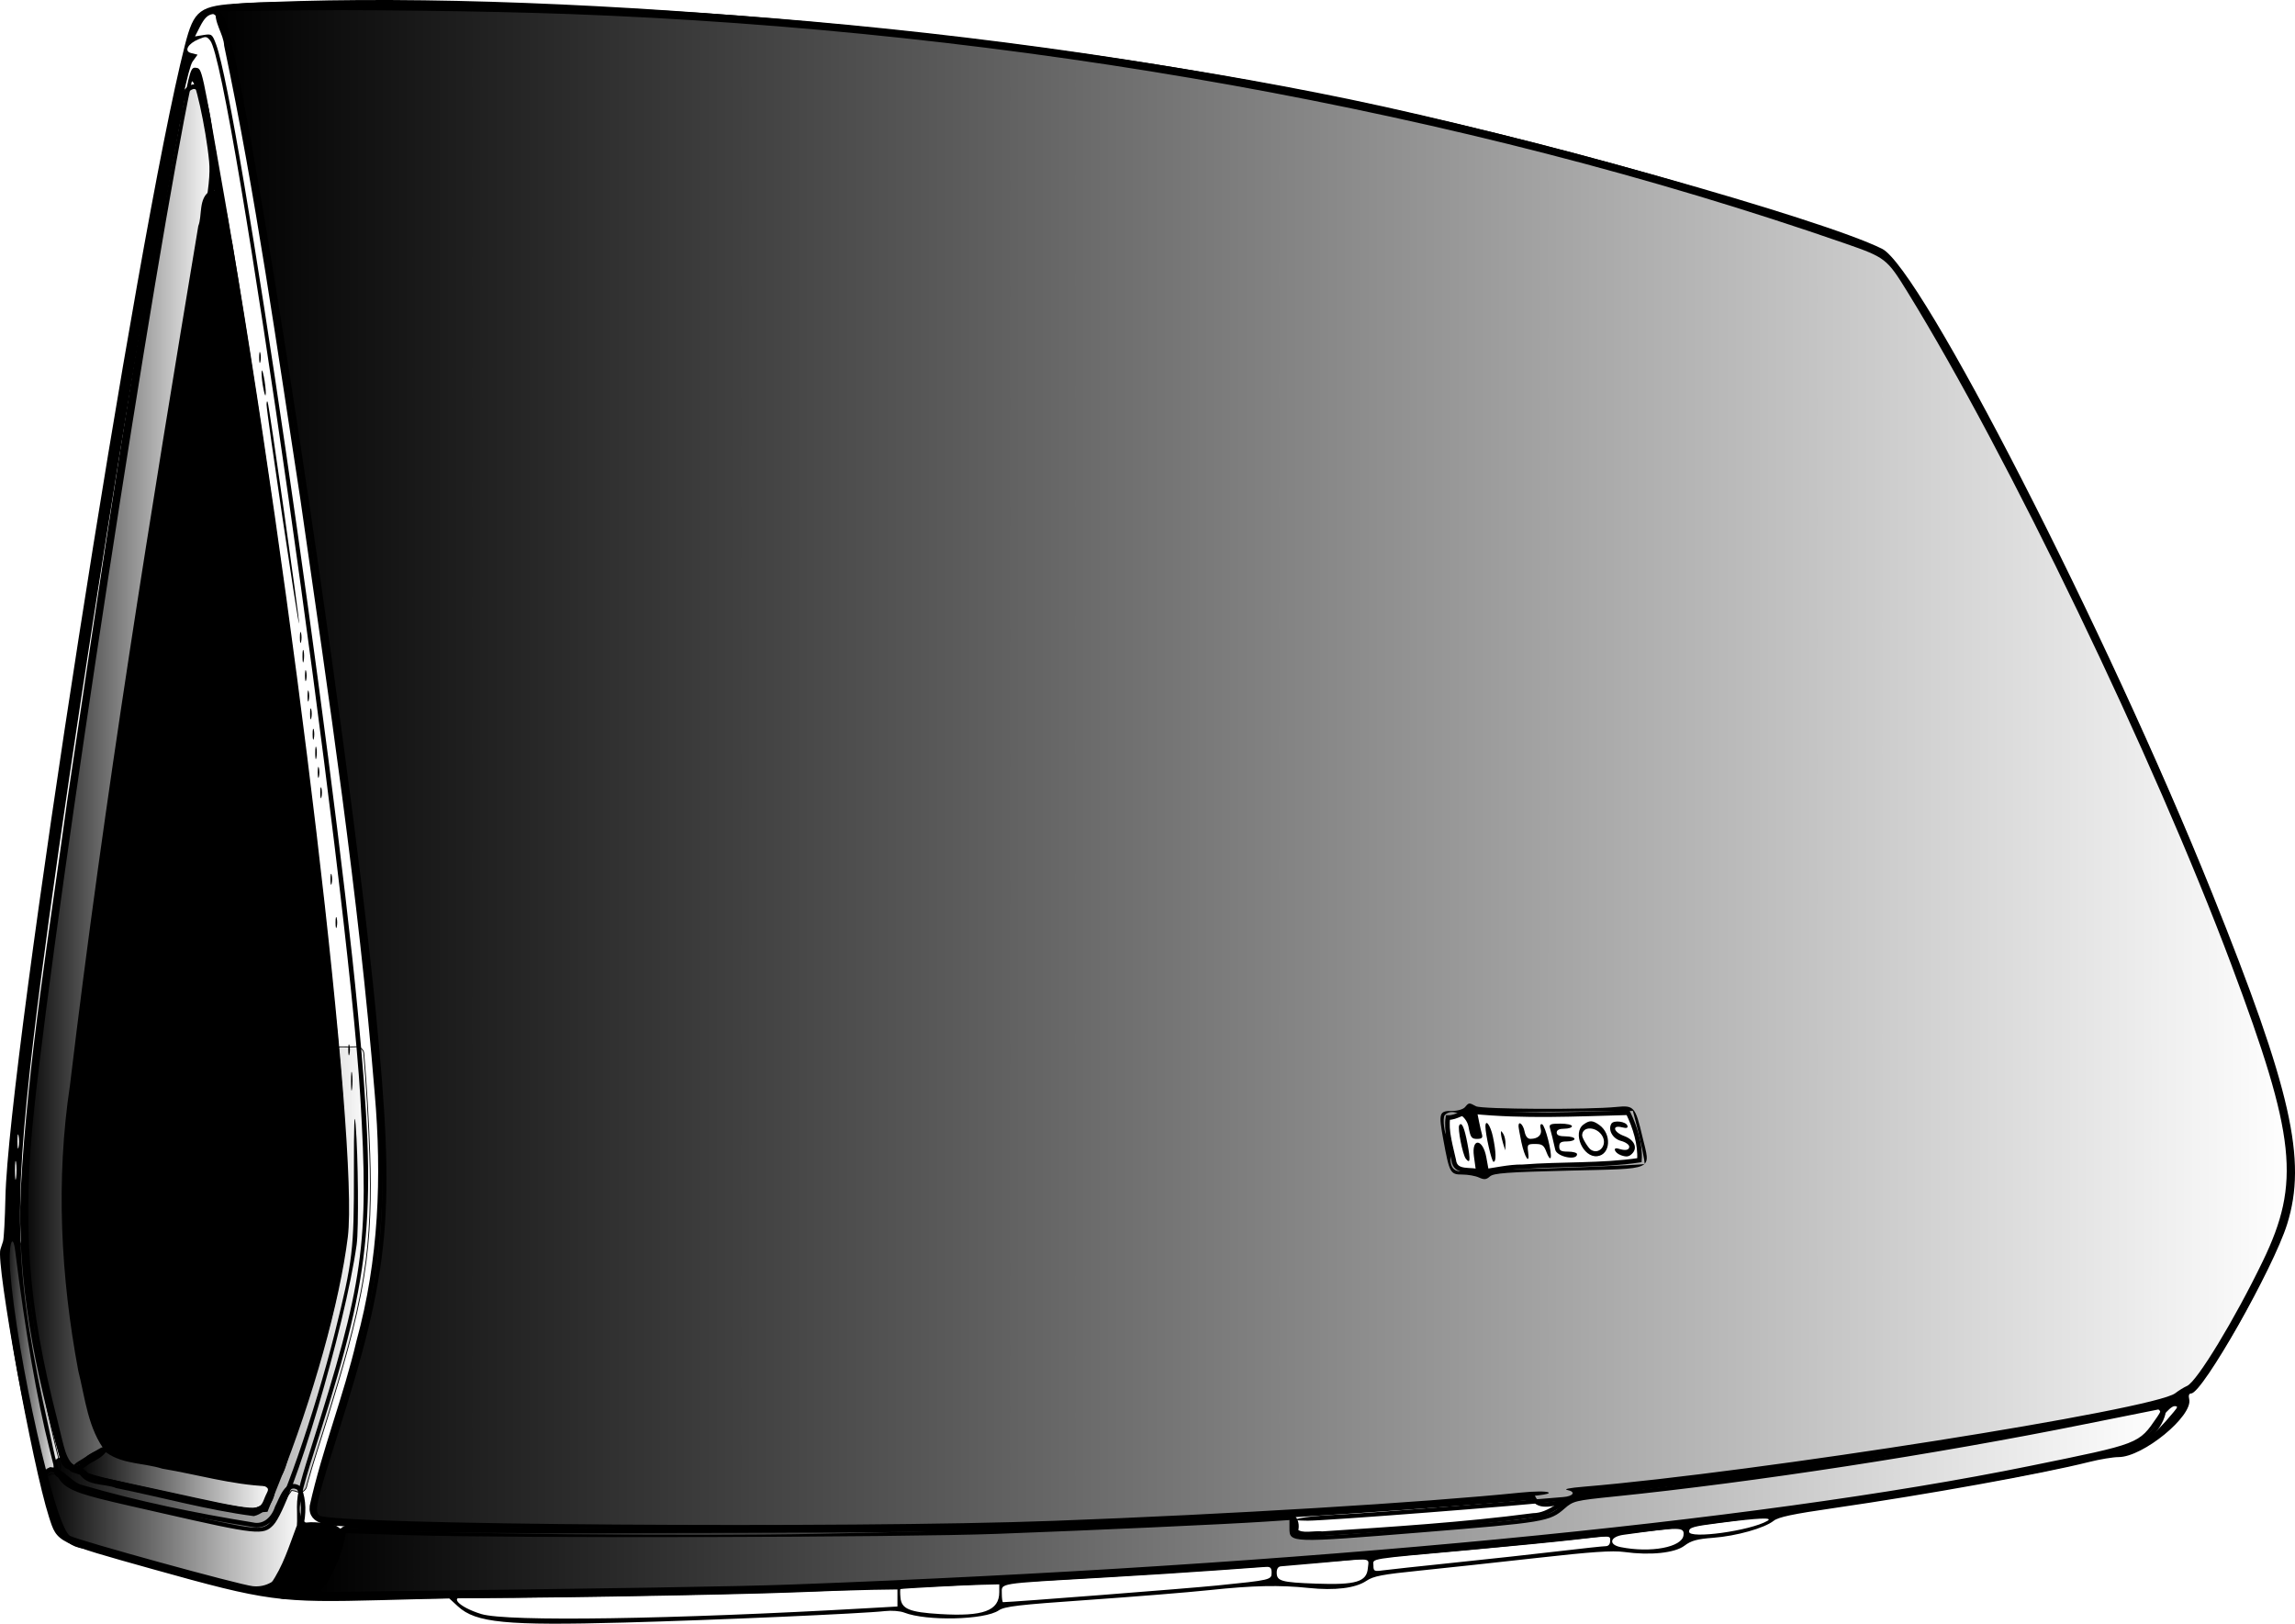 <?xml version="1.0" encoding="UTF-8" standalone="no"?>
<svg
   xmlns:dc="http://purl.org/dc/elements/1.1/"
   xmlns:cc="http://creativecommons.org/ns#"
   xmlns:rdf="http://www.w3.org/1999/02/22-rdf-syntax-ns#"
   xmlns:svg="http://www.w3.org/2000/svg"
   xmlns="http://www.w3.org/2000/svg"
   xmlns:xlink="http://www.w3.org/1999/xlink"
   xmlns:sodipodi="http://sodipodi.sourceforge.net/DTD/sodipodi-0.dtd"
   xmlns:inkscape="http://www.inkscape.org/namespaces/inkscape"
   id="svg"
   width="332.102"
   height="234.952"
   viewBox="0 0 332.102 234.952"
   version="1.1"
   sodipodi:docname="heos5_v2.svg"
   inkscape:version="0.92.4 (5da689c313, 2019-01-14)">
  <defs
     id="defs7">
    <linearGradient
       inkscape:collect="always"
       id="linearGradient905">
      <stop
         style="stop-color:#000000;stop-opacity:1;"
         offset="0"
         id="stop901" />
      <stop
         style="stop-color:#000000;stop-opacity:0;"
         offset="1"
         id="stop903" />
    </linearGradient>
    <linearGradient
       inkscape:collect="always"
       id="linearGradient895">
      <stop
         style="stop-color:#000000;stop-opacity:1;"
         offset="0"
         id="stop891" />
      <stop
         style="stop-color:#000000;stop-opacity:0;"
         offset="1"
         id="stop893" />
    </linearGradient>
    <linearGradient
       inkscape:collect="always"
       id="linearGradient883">
      <stop
         style="stop-color:#000000;stop-opacity:1;"
         offset="0"
         id="stop879" />
      <stop
         style="stop-color:#000000;stop-opacity:0;"
         offset="1"
         id="stop881" />
    </linearGradient>
    <linearGradient
       inkscape:collect="always"
       id="linearGradient873">
      <stop
         style="stop-color:#000000;stop-opacity:1;"
         offset="0"
         id="stop869" />
      <stop
         style="stop-color:#000000;stop-opacity:0;"
         offset="1"
         id="stop871" />
    </linearGradient>
    <linearGradient
       inkscape:collect="always"
       id="linearGradient863">
      <stop
         style="stop-color:#000000;stop-opacity:1;"
         offset="0"
         id="stop859" />
      <stop
         style="stop-color:#000000;stop-opacity:0;"
         offset="1"
         id="stop861" />
    </linearGradient>
    <linearGradient
       inkscape:collect="always"
       id="linearGradient837">
      <stop
         style="stop-color:#000000;stop-opacity:1;"
         offset="0"
         id="stop833" />
      <stop
         style="stop-color:#000000;stop-opacity:0;"
         offset="1"
         id="stop835" />
    </linearGradient>
    <linearGradient
       inkscape:collect="always"
       id="linearGradient827">
      <stop
         style="stop-color:#000000;stop-opacity:1;"
         offset="0"
         id="stop823" />
      <stop
         style="stop-color:#000000;stop-opacity:0;"
         offset="1"
         id="stop825" />
    </linearGradient>
    <linearGradient
       inkscape:collect="always"
       xlink:href="#linearGradient827"
       id="linearGradient829"
       x1="71.855"
       y1="135.184"
       x2="372.617"
       y2="135.184"
       gradientUnits="userSpaceOnUse"
       gradientTransform="translate(-40.666,-24.149)" />
    <linearGradient
       inkscape:collect="always"
       xlink:href="#linearGradient837"
       id="linearGradient839"
       x1="86.333"
       y1="241.413"
       x2="354.012"
       y2="241.413"
       gradientUnits="userSpaceOnUse"
       gradientTransform="translate(-40.666,-24.149)" />
    <linearGradient
       inkscape:collect="always"
       xlink:href="#linearGradient863"
       id="linearGradient865"
       x1="46.691"
       y1="245.638"
       x2="84.861"
       y2="245.638"
       gradientUnits="userSpaceOnUse"
       gradientTransform="translate(-40.666,-24.149)" />
    <linearGradient
       inkscape:collect="always"
       xlink:href="#linearGradient873"
       id="linearGradient875"
       x1="43.584"
       y1="136.64"
       x2="72.097"
       y2="136.64"
       gradientUnits="userSpaceOnUse"
       gradientTransform="translate(-40.666,-24.149)" />
    <linearGradient
       inkscape:collect="always"
       xlink:href="#linearGradient883"
       id="linearGradient885"
       x1="51.949"
       y1="238.529"
       x2="80.46"
       y2="238.529"
       gradientUnits="userSpaceOnUse"
       gradientTransform="translate(-40.666,-24.149)" />
    <linearGradient
       inkscape:collect="always"
       xlink:href="#linearGradient895"
       id="linearGradient897"
       x1="41.064"
       y1="220.261"
       x2="49.489"
       y2="220.261"
       gradientUnits="userSpaceOnUse"
       gradientTransform="translate(-40.666,-24.149)" />
    <linearGradient
       inkscape:collect="always"
       xlink:href="#linearGradient905"
       id="linearGradient907"
       x1="48.399"
       y1="210.533"
       x2="94.316"
       y2="210.533"
       gradientUnits="userSpaceOnUse"
       gradientTransform="translate(-40.666,-24.149)" />
  </defs>
  <sodipodi:namedview
     pagecolor="#ffffff"
     bordercolor="#666666"
     borderopacity="1"
     objecttolerance="10"
     gridtolerance="10"
     guidetolerance="10"
     inkscape:pageopacity="0"
     inkscape:pageshadow="2"
     inkscape:window-width="1718"
     inkscape:window-height="1368"
     id="namedview5"
     showgrid="false"
     fit-margin-top="0"
     fit-margin-left="0"
     fit-margin-right="0"
     fit-margin-bottom="0"
     inkscape:zoom="0.71"
     inkscape:cx="231.60865"
     inkscape:cy="518.90619"
     inkscape:window-x="1713"
     inkscape:window-y="0"
     inkscape:window-maximized="0"
     inkscape:current-layer="svg" />
  <g
     id="svgg"
     transform="translate(-40.666,-24.149)">
    <path
       id="path0"
       d="m 75.672,24.627 c -6.155,0.326 -6.931,0.897 -8.255,6.074 -6.848,26.778 -25.537,146.758 -25.967,166.707 -0.068,3.147 -0.223,6.013 -0.345,6.367 -0.121,0.355 -0.294,0.881 -0.383,1.17 -0.655,2.12 4.642,31.292 7.026,38.701 1.208,3.754 0.968,3.634 15.051,7.573 16.584,4.64 18.26,4.865 33.22,4.469 l 9.647,-0.255 1.276,1.17 c 2.587,2.373 6.944,2.795 24.08,2.332 13.063,-0.352 34.638,-1.302 37.72,-1.66 0.939,-0.11 2.182,-0.012 2.762,0.216 3.222,1.265 11.655,1.07 13.685,-0.316 0.847,-0.579 2.815,-0.809 12.969,-1.515 6.584,-0.458 14.457,-1.096 17.496,-1.417 6.35,-0.673 10.175,-0.755 14.396,-0.312 3.782,0.397 6.778,0.028 8.333,-1.027 1.015,-0.689 2.279,-0.931 7.778,-1.49 3.611,-0.368 11.236,-1.192 16.943,-1.832 7.865,-0.882 10.912,-1.09 12.587,-0.859 3.781,0.522 7.328,0.152 8.731,-0.911 0.969,-0.734 1.806,-0.964 4.16,-1.144 3.348,-0.255 7.379,-1.386 8.732,-2.45 0.702,-0.553 2.744,-0.984 8.798,-1.86 13.337,-1.929 30.032,-4.945 36.859,-6.658 1.553,-0.39 3.474,-0.709 4.269,-0.709 3.531,0 10.789,-5.953 10.216,-8.38 -0.127,-0.536 -0.026,-0.828 0.285,-0.828 1.631,0 11.889,-18.093 13.887,-24.494 2.899,-9.286 0.612,-19.378 -10.847,-47.882 C 345.556,115.536 318.602,62.917 313.008,60.145 304.206,55.783 261.677,43.844 235.908,38.502 186.652,28.291 118.274,22.37 75.672,24.627 m 47.348,1.553 c 64.593,2.361 129.32,13.995 184.585,33.177 5.904,2.049 6.101,2.201 9.061,7 14.536,23.563 35.675,67.464 46.881,97.363 9.351,24.95 10.054,31.546 4.567,42.91 -4.073,8.438 -9.548,17.454 -10.971,18.068 -0.434,0.188 -1.204,0.663 -1.71,1.055 -3.033,2.35 -60.504,11.428 -85.636,13.527 -2.029,0.17 -2.926,0.356 -2.312,0.48 1.263,0.256 0.852,0.914 -0.634,1.016 -0.608,0.041 -7.155,0.584 -14.549,1.205 -7.394,0.621 -15.729,1.235 -18.522,1.363 -4.655,0.215 -7.586,0.859 -3.875,0.852 2.819,-0.005 31.406,-2.219 36.025,-2.79 l 1.657,-0.204 -0.92,0.773 c -2.133,1.792 -2.446,1.844 -20.178,3.307 -18.814,1.553 -18.496,1.564 -18.496,-0.68 v -1.413 l 4.143,-0.247 c 2.279,-0.136 6.133,-0.407 8.564,-0.602 2.431,-0.195 5.497,-0.433 6.814,-0.529 1.317,-0.096 3.72,-0.285 5.341,-0.421 1.62,-0.135 3.36,-0.275 3.867,-0.31 6.363,-0.442 8.497,-0.705 7.998,-0.984 -0.322,-0.18 -2.06,-0.166 -4.007,0.033 -14.151,1.444 -42.214,3.141 -67.527,4.084 -29.869,1.113 -104.11,0.579 -106.284,-0.764 -0.793,-0.491 -0.47,-1.947 2.539,-11.422 7.789,-24.533 8.479,-32.195 5.568,-61.861 C 91.097,130.281 75.89,30.994 73.024,26.62 l -0.54,-0.823 8.233,-0.122 c 11.247,-0.166 30.095,0.058 42.303,0.505 m -50.748,0.616 c 3.373,3.861 20.446,118.179 23.118,154.788 1.478,20.243 0.455,28.392 -6.142,48.962 -4.124,12.86 -4.16,13.176 -1.58,13.704 5.293,1.082 72.972,1.551 100.467,0.695 8.364,-0.26 15.282,-0.399 15.373,-0.308 0.264,0.264 -22.232,1.003 -44.208,1.452 -19.931,0.407 -54.723,0.028 -69.025,-0.752 -7.648,-0.418 -7.609,-0.259 -3.319,-13.761 7.575,-23.839 8.279,-31.729 5.468,-61.226 C 88.792,132.251 75.195,39.446 71.953,30.622 71.388,29.086 71.309,29.025 70.124,29.217 l -1.238,0.201 0.722,-1.415 c 0.638,-1.25 1.126,-1.723 1.882,-1.823 0.12,-0.016 0.472,0.261 0.782,0.616 m -1.192,3.215 c 3.101,3.736 19.86,121.661 21.725,152.862 1.269,21.244 0.488,26.804 -7.142,50.816 -1.89,5.946 -2.094,6.898 -2.011,9.392 0.215,6.518 -2.5,11.005 -6.408,10.592 -1.961,-0.208 -25.162,-6.593 -26.44,-7.277 -2.135,-1.143 -7.705,-25.844 -8.684,-38.512 -0.263,-3.396 0.369,-5.704 0.742,-2.713 1.46,11.703 3.176,21.606 4.967,28.659 1.595,6.285 0.56,5.695 16.257,9.276 13.781,3.145 14.708,3.243 16.146,1.712 2.738,-2.914 10.381,-28.667 12.045,-40.582 0.313,-2.24 0.224,-12.754 -0.146,-17.312 -0.184,-2.263 -0.263,-0.103 -0.252,6.814 0.02,11.271 -0.162,12.803 -2.75,23.205 -2.898,11.643 -8.151,26.736 -9.679,27.805 C 78.192,245.63 77.121,245.47 63.723,242.4 48.215,238.848 49.781,239.987 47.714,230.755 42.828,208.937 42.484,200.104 45.519,174.401 50.09,135.683 66.293,36.165 68.53,33.065 l 0.725,-1.004 -0.943,-0.237 c -1.066,-0.267 -0.455,-1.366 1.117,-2.01 1.041,-0.426 1.145,-0.413 1.651,0.197 m -4.178,10.761 c -8.661,45.156 -23.071,144.134 -23.071,158.462 0,10.16 4.749,35.748 7.016,37.799 0.887,0.803 24.994,6.136 27.054,5.985 l 1.473,-0.108 1.697,-4.236 C 85.896,226.63 89.848,212.479 90.998,203.131 92.622,189.919 83.181,110.184 73.27,53.407 69.818,33.633 69.918,34.088 69.011,33.958 c -0.733,-0.105 -0.862,0.311 -2.109,6.814 m 4.025,6.742 c 0.168,1.812 -0.05,3.916 -0.897,8.655 -6.141,34.366 -16.538,104.111 -18.846,126.417 -1.425,13.772 -1.533,15.398 -1.287,19.256 0.666,10.412 3.738,27.569 5.588,31.204 0.761,1.493 0.625,1.453 13.392,3.986 12.184,2.417 10.858,1.922 10.115,3.778 -0.855,2.137 -0.45,2.163 -14.587,-0.936 -15.114,-3.314 -13.369,-2.156 -15.44,-10.245 -4.286,-16.752 -5.142,-28.401 -3.325,-45.283 3.33,-30.94 17.573,-123.774 22.745,-148.25 0.304,-1.441 2.095,6.603 2.542,11.418 m 1.986,10.681 c 5.398,31.287 12.061,80.614 15.1,111.787 2.791,28.621 2.585,34.278 -1.812,49.805 -1.368,4.83 -5.631,17.489 -6.194,18.392 -0.269,0.431 -20.956,-3.452 -22.844,-4.288 -3.684,-1.631 -7.737,-30.697 -6.158,-44.163 0.3,-2.555 0.893,-7.877 1.319,-11.827 1.865,-17.317 7.097,-53.167 13.816,-94.66 4.404,-27.2 5.33,-32.526 5.543,-31.86 0.065,0.203 0.618,3.269 1.23,6.814 m 5.257,17.68 c 0,0.709 0.076,0.999 0.169,0.644 0.092,-0.354 0.092,-0.934 0,-1.289 -0.093,-0.354 -0.169,-0.064 -0.169,0.645 m 0.347,2.21 c -0.012,0.506 0.116,1.584 0.283,2.394 0.196,0.945 0.313,1.143 0.326,0.552 0.012,-0.506 -0.116,-1.583 -0.284,-2.394 -0.195,-0.945 -0.312,-1.143 -0.325,-0.552 m 0.724,4.604 c -0.01,1.126 4.655,32.524 4.699,31.625 0.041,-0.845 -4.295,-31.379 -4.543,-31.994 -0.082,-0.202 -0.152,-0.036 -0.156,0.369 m 4.822,33.701 c 0,0.709 0.076,1 0.169,0.645 0.092,-0.355 0.092,-0.935 0,-1.289 -0.093,-0.355 -0.169,-0.065 -0.169,0.644 m 0.376,2.763 c 0.004,0.81 0.08,1.098 0.168,0.64 0.088,-0.458 0.084,-1.121 -0.008,-1.473 -0.092,-0.352 -0.164,0.023 -0.16,0.833 m 0.361,2.762 c 0,0.709 0.076,0.999 0.168,0.645 0.093,-0.355 0.093,-0.935 0,-1.289 -0.092,-0.355 -0.168,-0.065 -0.168,0.644 m 0.368,2.947 c 0,0.709 0.076,0.999 0.169,0.644 0.092,-0.354 0.092,-0.934 0,-1.289 -0.093,-0.354 -0.169,-0.064 -0.169,0.645 m 0.369,2.578 c 0,0.709 0.075,0.999 0.168,0.645 0.093,-0.355 0.093,-0.935 0,-1.289 -0.093,-0.355 -0.168,-0.065 -0.168,0.644 m 0.368,2.947 c 0,0.709 0.076,0.999 0.168,0.644 0.093,-0.354 0.093,-0.934 0,-1.289 -0.092,-0.354 -0.168,-0.064 -0.168,0.645 m 0.376,2.762 c 0.004,0.81 0.079,1.099 0.167,0.64 0.088,-0.458 0.085,-1.121 -0.007,-1.473 -0.092,-0.352 -0.164,0.023 -0.16,0.833 m 0.361,2.763 c 0,0.709 0.075,0.999 0.168,0.644 0.093,-0.354 0.093,-0.934 0,-1.289 -0.093,-0.354 -0.168,-0.064 -0.168,0.645 m 0.368,2.946 c 0,0.709 0.076,0.999 0.168,0.645 0.093,-0.355 0.093,-0.935 0,-1.289 -0.092,-0.355 -0.168,-0.065 -0.168,0.644 m 1.473,12.523 c 0,0.709 0.076,0.999 0.169,0.645 0.092,-0.355 0.092,-0.935 0,-1.289 -0.093,-0.355 -0.169,-0.065 -0.169,0.644 m 0.737,6.262 c 0,0.709 0.076,0.999 0.168,0.644 0.093,-0.354 0.093,-0.934 0,-1.289 -0.092,-0.354 -0.168,-0.064 -0.168,0.645 m 1.842,18.416 c 0,0.709 0.075,0.999 0.168,0.644 0.093,-0.354 0.093,-0.934 0,-1.289 -0.093,-0.354 -0.168,-0.064 -0.168,0.645 m 0.397,4.604 c 0.002,1.215 0.07,1.668 0.152,1.006 0.082,-0.662 0.081,-1.656 -0.003,-2.21 -0.084,-0.553 -0.152,-0.011 -0.149,1.204 m 161.211,3.683 c -0.261,0.315 -1.064,0.553 -1.865,0.553 -1.905,0 -1.992,0.283 -1.279,4.173 0.885,4.83 0.997,5.035 2.751,5.035 0.805,0 1.885,0.192 2.4,0.427 0.761,0.346 1.059,0.318 1.583,-0.15 0.539,-0.481 2.429,-0.621 11.415,-0.844 12.749,-0.318 11.84,0.106 10.646,-4.96 -1.012,-4.29 -1.207,-4.512 -3.735,-4.255 -4.079,0.415 -19.515,0.342 -20.326,-0.096 -1.015,-0.549 -1.038,-0.548 -1.59,0.117 m 24.644,1.934 c 0.753,2.867 1.445,6.17 1.32,6.296 -0.149,0.148 -15.47,0.751 -19.754,0.777 l -2.815,0.017 -0.318,-1.749 c -0.5,-2.747 -2.171,-2.882 -1.795,-0.146 l 0.255,1.85 -1.38,0.259 c -1.819,0.341 -2.508,-0.487 -2.193,-2.636 0.23,-1.568 -0.043,-2.858 -0.541,-2.551 -0.376,0.233 -0.726,-2.484 -0.37,-2.879 0.993,-1.101 3.13,-0.057 3.446,1.683 0.277,1.527 0.433,1.749 1.223,1.749 0.687,0 0.862,-0.156 0.725,-0.644 -0.1,-0.355 -0.289,-1.177 -0.419,-1.827 l -0.238,-1.181 3.065,-0.125 c 1.685,-0.068 6.746,-0.158 11.245,-0.199 l 8.181,-0.075 0.363,1.381 m -7.508,0.592 c -1.639,1.199 -0.06,4.823 1.997,4.581 1.936,-0.228 2.115,-3.241 0.269,-4.534 -0.966,-0.676 -1.392,-0.685 -2.266,-0.047 m 4.043,-0.132 c -0.546,0.884 0.176,2.187 1.386,2.501 0.656,0.17 1.192,0.547 1.192,0.838 0,0.497 -0.563,0.607 -1.528,0.296 -0.936,-0.3 -0.61,0.608 0.337,0.942 0.79,0.277 1.15,0.226 1.603,-0.227 0.855,-0.855 0.321,-2.027 -1.168,-2.565 -1.524,-0.551 -1.792,-1.627 -0.313,-1.256 0.694,0.174 0.914,0.109 0.801,-0.236 -0.2,-0.609 -1.975,-0.834 -2.31,-0.293 m -22.023,0.245 c -0.26,0.42 0.493,4.245 0.95,4.829 0.634,0.809 0.697,0.232 0.238,-2.183 -0.446,-2.352 -0.835,-3.218 -1.188,-2.646 m 3.791,0.173 c 0,1.158 0.904,5.107 1.169,5.107 0.418,0 0.381,-1.446 -0.095,-3.665 -0.349,-1.629 -1.074,-2.602 -1.074,-1.442 m 4.788,-0.067 c 0,0.192 0.184,1.228 0.408,2.302 0.465,2.228 1.25,3.412 0.988,1.491 -0.155,-1.137 -0.104,-1.197 1.026,-1.197 1.006,0 1.258,0.185 1.631,1.197 0.243,0.658 0.511,1.021 0.596,0.807 0.248,-0.629 -0.791,-4.708 -1.237,-4.857 -0.253,-0.084 -0.328,0.166 -0.199,0.66 0.223,0.854 -0.372,1.441 -1.473,1.451 -0.433,0.003 -0.728,-0.367 -0.874,-1.1 -0.202,-1.007 -0.866,-1.586 -0.866,-0.754 m 4.55,0.294 c 0.224,0.801 0.471,1.815 0.764,3.131 0.228,1.026 3.158,1.624 3.158,0.644 0,-0.202 -0.58,-0.368 -1.29,-0.368 -1.043,0 -1.289,-0.14 -1.289,-0.737 0,-0.573 0.246,-0.736 1.105,-0.736 0.608,0 1.105,-0.166 1.105,-0.369 0,-0.202 -0.58,-0.368 -1.289,-0.368 -0.9,0 -1.289,-0.167 -1.289,-0.553 0,-0.368 0.368,-0.552 1.105,-0.552 0.608,0 1.105,-0.166 1.105,-0.368 0,-0.203 -0.757,-0.369 -1.682,-0.369 -1.425,0 -1.655,0.099 -1.503,0.645 m 7.609,1.205 c 0.702,1.311 -0.528,2.701 -1.699,1.92 -0.388,-0.259 -1.252,-1.682 -1.252,-2.062 0,-1.416 2.174,-1.311 2.951,0.142 m -229.21,1.557 c -0.088,0.456 -0.16,0.083 -0.16,-0.828 0,-0.912 0.072,-1.285 0.16,-0.829 0.088,0.456 0.088,1.202 0,1.657 m 214.515,-1.933 c 0.017,0.303 0.164,0.966 0.326,1.473 l 0.295,0.921 0.031,-0.921 c 0.017,-0.507 -0.129,-1.17 -0.326,-1.473 -0.317,-0.491 -0.353,-0.491 -0.326,0 m -214.876,6.347 c -0.082,0.662 -0.151,0.209 -0.153,-1.007 -0.002,-1.215 0.065,-1.757 0.149,-1.203 0.084,0.553 0.086,1.548 0.004,2.21 m 312.231,33.892 c -1.695,2.033 -2.629,2.974 -3.659,3.686 l -1.105,0.764 1.127,-1.258 c 0.62,-0.692 1.581,-1.88 2.137,-2.639 0.555,-0.76 1.275,-1.382 1.6,-1.382 0.513,0 0.5,0.11 -0.1,0.829 m -2.405,0.737 c -2.706,3.941 -2.383,3.817 -18.435,7.089 -39.86,8.125 -105.488,14.412 -178.951,17.144 -8.216,0.305 -24.767,0.569 -67.528,1.077 l -1.046,0.012 0.925,-1.099 c 0.917,-1.09 2.315,-4.368 2.714,-6.364 l 0.207,-1.037 9.62,0.291 c 14.8,0.446 70.653,0.314 84.574,-0.201 13.648,-0.505 33.205,-1.393 38.766,-1.761 l 3.591,-0.237 v 1.16 c 0,2.166 0.077,2.169 19.085,0.629 17.9,-1.451 18.576,-1.564 20.742,-3.466 1.233,-1.082 1.516,-1.15 7.155,-1.726 20.196,-2.061 46.5,-6.103 68.119,-10.469 5.875,-1.187 10.817,-2.176 10.983,-2.198 0.166,-0.023 -0.069,0.497 -0.521,1.156 m -298.675,5.127 c -0.709,0.433 -1.677,1.023 -2.15,1.312 -0.474,0.289 -0.773,0.613 -0.667,0.72 0.268,0.268 4.29,-2.067 4.29,-2.49 0,-0.448 0.02,-0.454 -1.473,0.458 m 264.825,-0.391 c -8.491,1.678 -45.095,6.572 -49.264,6.587 -2.249,0.008 -0.426,-0.659 2.394,-0.876 2.555,-0.196 15.522,-1.695 26.059,-3.013 3.936,-0.492 17.138,-2.406 18.601,-2.697 0.911,-0.181 2.154,-0.329 2.762,-0.329 0.814,0 0.668,0.087 -0.552,0.328 m -94.752,9.805 c -0.759,0.079 -2.002,0.079 -2.762,0 -0.76,-0.08 -0.138,-0.145 1.381,-0.145 1.519,0 2.141,0.065 1.381,0.145 m -6.998,0.37 c -0.962,0.076 -2.537,0.076 -3.499,0 -0.962,-0.076 -0.175,-0.138 1.75,-0.138 1.924,0 2.711,0.062 1.749,0.138 m 79.2,0.121 c -2.464,1.437 -11.336,2.661 -11.336,1.565 0,-0.614 0.536,-0.765 4.512,-1.275 5.612,-0.72 7.717,-0.81 6.824,-0.29 m -86.554,0.247 c -0.955,0.076 -2.613,0.077 -3.683,0.002 -1.071,-0.075 -0.289,-0.137 1.737,-0.138 2.026,-0.001 2.901,0.061 1.946,0.136 m 74.414,1.839 c -0.201,1.728 -4.741,2.583 -9.095,1.712 -1.822,-0.364 -1.556,-1.51 0.415,-1.782 8.307,-1.149 8.821,-1.145 8.68,0.07 m -195.222,-0.412 1.119,0.224 -0.562,1.894 c -1.503,5.068 -2.867,6.501 -6.178,6.492 -2.82,-0.007 -3.438,-0.348 -2.374,-1.31 1.02,-0.923 1.962,-2.796 2.724,-5.417 l 0.612,-2.107 h 1.77 c 0.973,0 2.273,0.101 2.889,0.224 m 184.608,1.249 c 0,0.456 -0.246,0.738 -0.645,0.739 -0.354,0.001 -3.379,0.325 -6.722,0.72 -3.342,0.396 -10.138,1.139 -15.101,1.653 -4.963,0.514 -9.645,1.02 -10.405,1.125 -1.271,0.177 -1.381,0.12 -1.381,-0.707 0,-1.051 -1.177,-0.864 14.18,-2.26 5.672,-0.515 12.219,-1.156 14.549,-1.424 5.863,-0.673 5.525,-0.682 5.525,0.154 m -35.061,3.925 c -0.168,1.976 -1.725,2.441 -7.481,2.234 -5.044,-0.182 -5.709,-0.367 -5.709,-1.594 0,-0.581 0.22,-0.892 0.645,-0.914 0.354,-0.018 2.965,-0.245 5.801,-0.504 7.627,-0.697 6.877,-0.783 6.744,0.778 m -13.926,0.639 c 0,1.051 -0.099,1.074 -7.919,1.866 -4.1,0.416 -29.714,2.41 -30.951,2.41 -0.095,0 -0.173,-0.568 -0.173,-1.262 0,-1.528 -0.814,-1.398 14.181,-2.256 5.672,-0.324 13.213,-0.803 16.759,-1.064 3.545,-0.261 6.818,-0.497 7.274,-0.524 0.642,-0.039 0.829,0.148 0.829,0.83 m -39.411,2.827 c 0,2.696 -2.302,3.547 -8.575,3.169 -4.432,-0.267 -5.563,-0.735 -5.721,-2.367 -0.063,-0.657 -0.063,-1.217 0,-1.244 0.21,-0.091 8.909,-0.557 11.626,-0.622 l 2.67,-0.065 v 1.129 m -14.733,0.841 v 1.233 l -4.319,0.246 c -28.276,1.615 -52.212,1.977 -55.902,0.846 -3.342,-1.025 -4.84,-2.698 -2.118,-2.365 1.754,0.214 38.918,-0.393 47.974,-0.784 3.748,-0.161 8.513,-0.319 10.59,-0.351 l 3.775,-0.058 v 1.233"
       inkscape:connector-curvature="0"
       style="fill:#000000;fill-rule:evenodd;stroke:none" />
  </g>
  <path
     style="fill-opacity:1;stroke:#000000;stroke-width:0.665;stroke-linecap:round;stroke-linejoin:miter;stroke-miterlimit:4;stroke-dasharray:none;stroke-dashoffset:0;stroke-opacity:1"
     d="m 30.659,27.864 c -1.644,0.894 -1.034,3.381 -1.644,4.928 -6.878,41.315 -13.596,82.68 -18.561,124.276 -2.064,13.675 -1.343,27.647 1.194,41.206 1.001,3.946 1.38,8.402 3.992,11.684 2.26,1.596 5.328,1.424 7.909,2.235 5.033,0.842 10.035,2.318 15.136,2.537 2.619,-0.646 2.389,-4.119 3.492,-6.059 3.183,-9.804 6.698,-19.696 7.555,-30.035 0.599,-15.711 -1.519,-31.365 -3.082,-46.967 C 42.977,99.467 38.581,67.34 33.308,35.361 32.748,32.994 32.691,30.416 31.63,28.21 31.393,27.873 31.012,27.915 30.659,27.864 Z"
     id="path819"
     inkscape:connector-curvature="0" />
  <path
     style="fill:url(#linearGradient829);fill-opacity:1;stroke:#000000;stroke-width:0.665;stroke-linecap:round;stroke-linejoin:miter;stroke-miterlimit:4;stroke-dasharray:none;stroke-dashoffset:0;stroke-opacity:1"
     d="m 43.808,0.603 c -4.056,0.169 -8.301,-0.221 -12.213,0.763 -0.414,1.728 1.081,3.399 1.172,5.202 4.576,21.721 7.659,43.745 11.036,65.692 4.091,28.579 8.414,57.181 10.75,85.929 1.051,12.077 0.586,24.194 -2.638,35.887 -1.876,8.016 -4.972,15.781 -6.771,23.855 -0.304,2.569 2.971,2.461 4.684,2.598 23.169,1.074 46.379,0.954 69.569,0.907 34.206,-0.071 68.389,-1.883 102.469,-4.733 0.84,1.759 3.315,0.638 4.828,0.618 1.338,-0.052 1.2,-1.859 2.734,-1.402 26.075,-2.721 52.064,-6.422 77.796,-11.454 4.239,-0.848 9.054,-1.679 11.656,-5.562 4.816,-6.713 8.537,-14.206 11.595,-21.865 3.026,-9.547 -0.6,-19.479 -3.568,-28.55 -10.362,-29.431 -23.795,-57.687 -38.171,-85.345 -4.74,-8.614 -9.08,-17.559 -15.071,-25.395 -2.287,-2.409 -5.906,-2.771 -8.826,-4.081 C 208.439,14.53 149.164,4.544 89.76,1.518 74.453,0.874 59.128,0.586 43.808,0.603 Z M 213.027,160.842 c 7.5,0.764 15.048,0.374 22.568,0.172 1.004,2.083 1.801,4.564 1.642,6.868 -5.482,0.824 -11.274,0.516 -16.905,0.959 -2.071,-0.03 -4.128,0.525 -6.119,0.737 -1.328,-0.511 -3.618,0.302 -3.852,-1.714 -0.428,-1.963 -1.143,-4.279 -0.834,-6.15 1.262,0.042 2.25,-0.963 3.5,-0.871 z"
     id="path821"
     inkscape:connector-curvature="0" />
  <path
     style="fill:url(#linearGradient839);fill-opacity:1;stroke:#000000;stroke-width:0.665;stroke-linecap:round;stroke-linejoin:miter;stroke-miterlimit:4;stroke-dasharray:none;stroke-dashoffset:0;stroke-opacity:1"
     d="m 311.782,203.46 c -16.492,2.878 -32.898,6.293 -49.469,8.594 -11.25,1.779 -22.586,2.781 -33.842,4.432 -2.39,0.521 -4.033,2.776 -6.624,2.805 -10.092,1.325 -20.356,1.967 -30.494,2.635 -1.159,-0.143 -2.986,0.411 -3.843,-0.393 0.46,-1.669 -0.796,-2.96 -2.476,-2.315 -22.494,1.382 -45.028,2.136 -67.58,2.156 -20.991,0.055 -42.039,0.403 -62.994,-0.193 -1.818,0.192 -5.188,-1.355 -5.415,1.486 -0.604,2.445 -1.64,4.783 -3.044,6.848 0.053,2.221 3.033,1.334 4.463,1.561 32.418,-0.226 64.851,-0.619 97.224,-2.481 41.735,-2.373 83.497,-5.529 124.834,-11.913 11.959,-2.047 24.041,-3.764 35.707,-7.167 2.14,-0.825 4.179,-2.686 4.784,-4.922 0.011,-0.652 -0.58,-1.203 -1.23,-1.132 z"
     id="path831"
     inkscape:connector-curvature="0" />
  <path
     style="fill:#000000;fill-opacity:1;stroke:#000000;stroke-width:0.665;stroke-linecap:round;stroke-linejoin:miter;stroke-miterlimit:4;stroke-dasharray:none;stroke-dashoffset:0;stroke-opacity:1"
     d="m 43.24,220.932 c -1.083,2.88 -1.999,5.897 -3.77,8.403 -0.395,2.137 2.504,1.7 3.857,1.722 3.007,0.372 3.967,-3.01 5.083,-5.098 0.693,-1.496 2.009,-4.523 -0.472,-5.07 -1.506,-0.213 -3.276,-0.549 -4.699,0.043 z"
     id="path845"
     inkscape:connector-curvature="0" />
  <path
     style="fill:url(#linearGradient865);fill-opacity:1;stroke:#000000;stroke-width:0.665;stroke-linecap:round;stroke-linejoin:miter;stroke-miterlimit:4;stroke-dasharray:none;stroke-dashoffset:0;stroke-opacity:1"
     d="m 7.323,212.629 c -1.922,0.734 -0.411,3.202 -0.215,4.595 0.779,2.635 1.762,6.188 5.037,6.523 8.06,2.22 16.044,4.834 24.241,6.491 2.625,0.677 4.436,-1.659 5.186,-3.855 1.492,-3.348 3.179,-7.415 1.736,-11.024 -1.77,-1.22 -2.573,1.599 -3.205,2.781 -0.505,1.56 -1.814,2.904 -3.591,2.481 -8.285,-1.342 -16.534,-3.033 -24.599,-5.383 -1.823,-0.405 -2.775,-2.445 -4.589,-2.609 z"
     id="path857"
     inkscape:connector-curvature="0" />
  <path
     style="fill:url(#linearGradient875);fill-opacity:1;stroke:#000000;stroke-width:0.665;stroke-linecap:round;stroke-linejoin:miter;stroke-miterlimit:4;stroke-dasharray:none;stroke-dashoffset:0;stroke-opacity:1"
     d="m 27.892,12.552 c -1.975,0.666 -1.508,3.389 -2.131,4.997 -5.977,32.681 -10.834,65.557 -15.713,98.417 -2.538,18.684 -5.674,37.335 -6.712,56.182 -0.602,13.189 2.085,26.29 5.67,38.91 0.343,1.796 2.453,1.664 3.539,0.61 1.137,-0.742 3.48,-1.518 2.484,-3.28 -3.676,-9.502 -4.437,-19.778 -5.104,-29.848 -0.729,-13.333 1.845,-26.501 3.323,-39.694 4.82,-36.106 10.437,-72.144 16.753,-108.018 0.738,-3.104 1.542,-6.261 0.805,-9.468 -0.615,-2.814 -0.563,-5.985 -2,-8.512 -0.244,-0.222 -0.584,-0.335 -0.913,-0.296 z"
     id="path867"
     inkscape:connector-curvature="0" />
  <path
     style="fill:url(#linearGradient885);fill-opacity:1;stroke:#000000;stroke-width:0.665;stroke-linecap:round;stroke-linejoin:miter;stroke-miterlimit:4;stroke-dasharray:none;stroke-dashoffset:0;stroke-opacity:1"
     d="m 15.581,209.718 c -1.521,0.4 -3.633,1.239 -3.956,2.946 0.617,2.135 3.613,1.63 5.275,2.345 6.599,1.33 13.152,3.17 19.815,4.039 1.67,-0.426 3.08,-2.419 2.677,-4.106 -1.734,-1.285 -4.237,-0.778 -6.236,-1.399 -5.831,-1.06 -11.829,-2.236 -17.574,-3.824 z"
     id="path877"
     inkscape:connector-curvature="0" />
  <path
     style="fill:url(#linearGradient897);fill-opacity:1;stroke:#000000;stroke-width:0.118;stroke-linecap:round;stroke-linejoin:miter;stroke-miterlimit:4;stroke-dasharray:none;stroke-dashoffset:0;stroke-opacity:1"
     d="m 1.656,178.703 c -0.827,0.131 -1.06,1.061 -1.128,1.768 -0.271,3.279 0.284,6.543 0.701,9.785 1.082,7.589 2.586,15.117 4.467,22.548 0.184,0.665 1.027,0.935 1.584,0.547 0.288,-0.134 0.661,0.066 0.947,-0.152 0.571,-0.281 0.637,-0.992 0.425,-1.529 -2.449,-9.441 -3.968,-19.039 -5.233,-28.719 -0.188,-1.104 -0.197,-2.248 -0.534,-3.322 -0.157,-0.545 -0.629,-1.001 -1.229,-0.927 z"
     id="path889"
     inkscape:connector-curvature="0" />
  <path
     style="fill:url(#linearGradient907);fill-opacity:1;stroke:#000000;stroke-width:0.118;stroke-linecap:round;stroke-linejoin:miter;stroke-miterlimit:4;stroke-dasharray:none;stroke-dashoffset:0;stroke-opacity:1"
     d="m 48.84,151.557 c -0.609,0.269 -0.668,0.981 -0.578,1.559 0.591,7.109 1.185,14.191 1.277,21.317 0.051,2.357 -0.142,4.721 -0.542,7.032 -1.145,6.825 -2.935,13.557 -5.016,20.148 -1.167,3.705 -2.473,7.365 -3.836,11 -0.614,1.394 -1.107,2.839 -1.683,4.247 -0.168,0.321 -0.276,0.705 -0.454,0.999 -0.491,0.073 -0.904,0.422 -1.371,0.518 -5.093,-0.642 -10.079,-1.912 -15.101,-3.013 -1.855,-0.417 -3.691,-0.798 -5.531,-1.252 -1.007,-0.238 -2.088,-0.263 -3.025,-0.733 -0.513,-0.286 -0.825,-0.857 -1.432,-0.994 -0.471,-0.122 -0.886,-0.358 -1.284,-0.626 -0.504,-0.259 -0.851,-0.961 -1.516,-0.802 -0.633,0.036 -0.947,0.713 -0.918,1.281 -0.115,0.562 0.035,1.205 0.583,1.481 0.923,0.609 1.647,1.441 2.686,1.888 2.715,0.917 5.513,1.562 8.29,2.259 5.613,1.356 11.287,2.449 16.985,3.374 0.992,0.184 2.072,-0.004 2.84,-0.693 1.135,-0.885 1.502,-2.337 2.144,-3.558 0.212,-0.484 0.536,-0.898 0.848,-1.318 0.303,0.032 0.587,0.1 0.866,0.223 0.659,0.24 1.302,-0.361 1.337,-1.012 0.871,-3.229 1.962,-6.395 2.933,-9.603 2.076,-6.797 4.17,-13.623 5.312,-20.652 0.96,-5.835 1.051,-11.769 0.852,-17.667 -0.169,-4.862 -0.458,-9.72 -0.866,-14.568 -0.064,-0.633 -0.708,-1.012 -1.308,-0.916 -0.702,0.035 -1.394,-0.006 -2.098,0 -0.131,0.027 -0.262,0.054 -0.393,0.081 z"
     id="path899"
     inkscape:connector-curvature="0" />
</svg>
